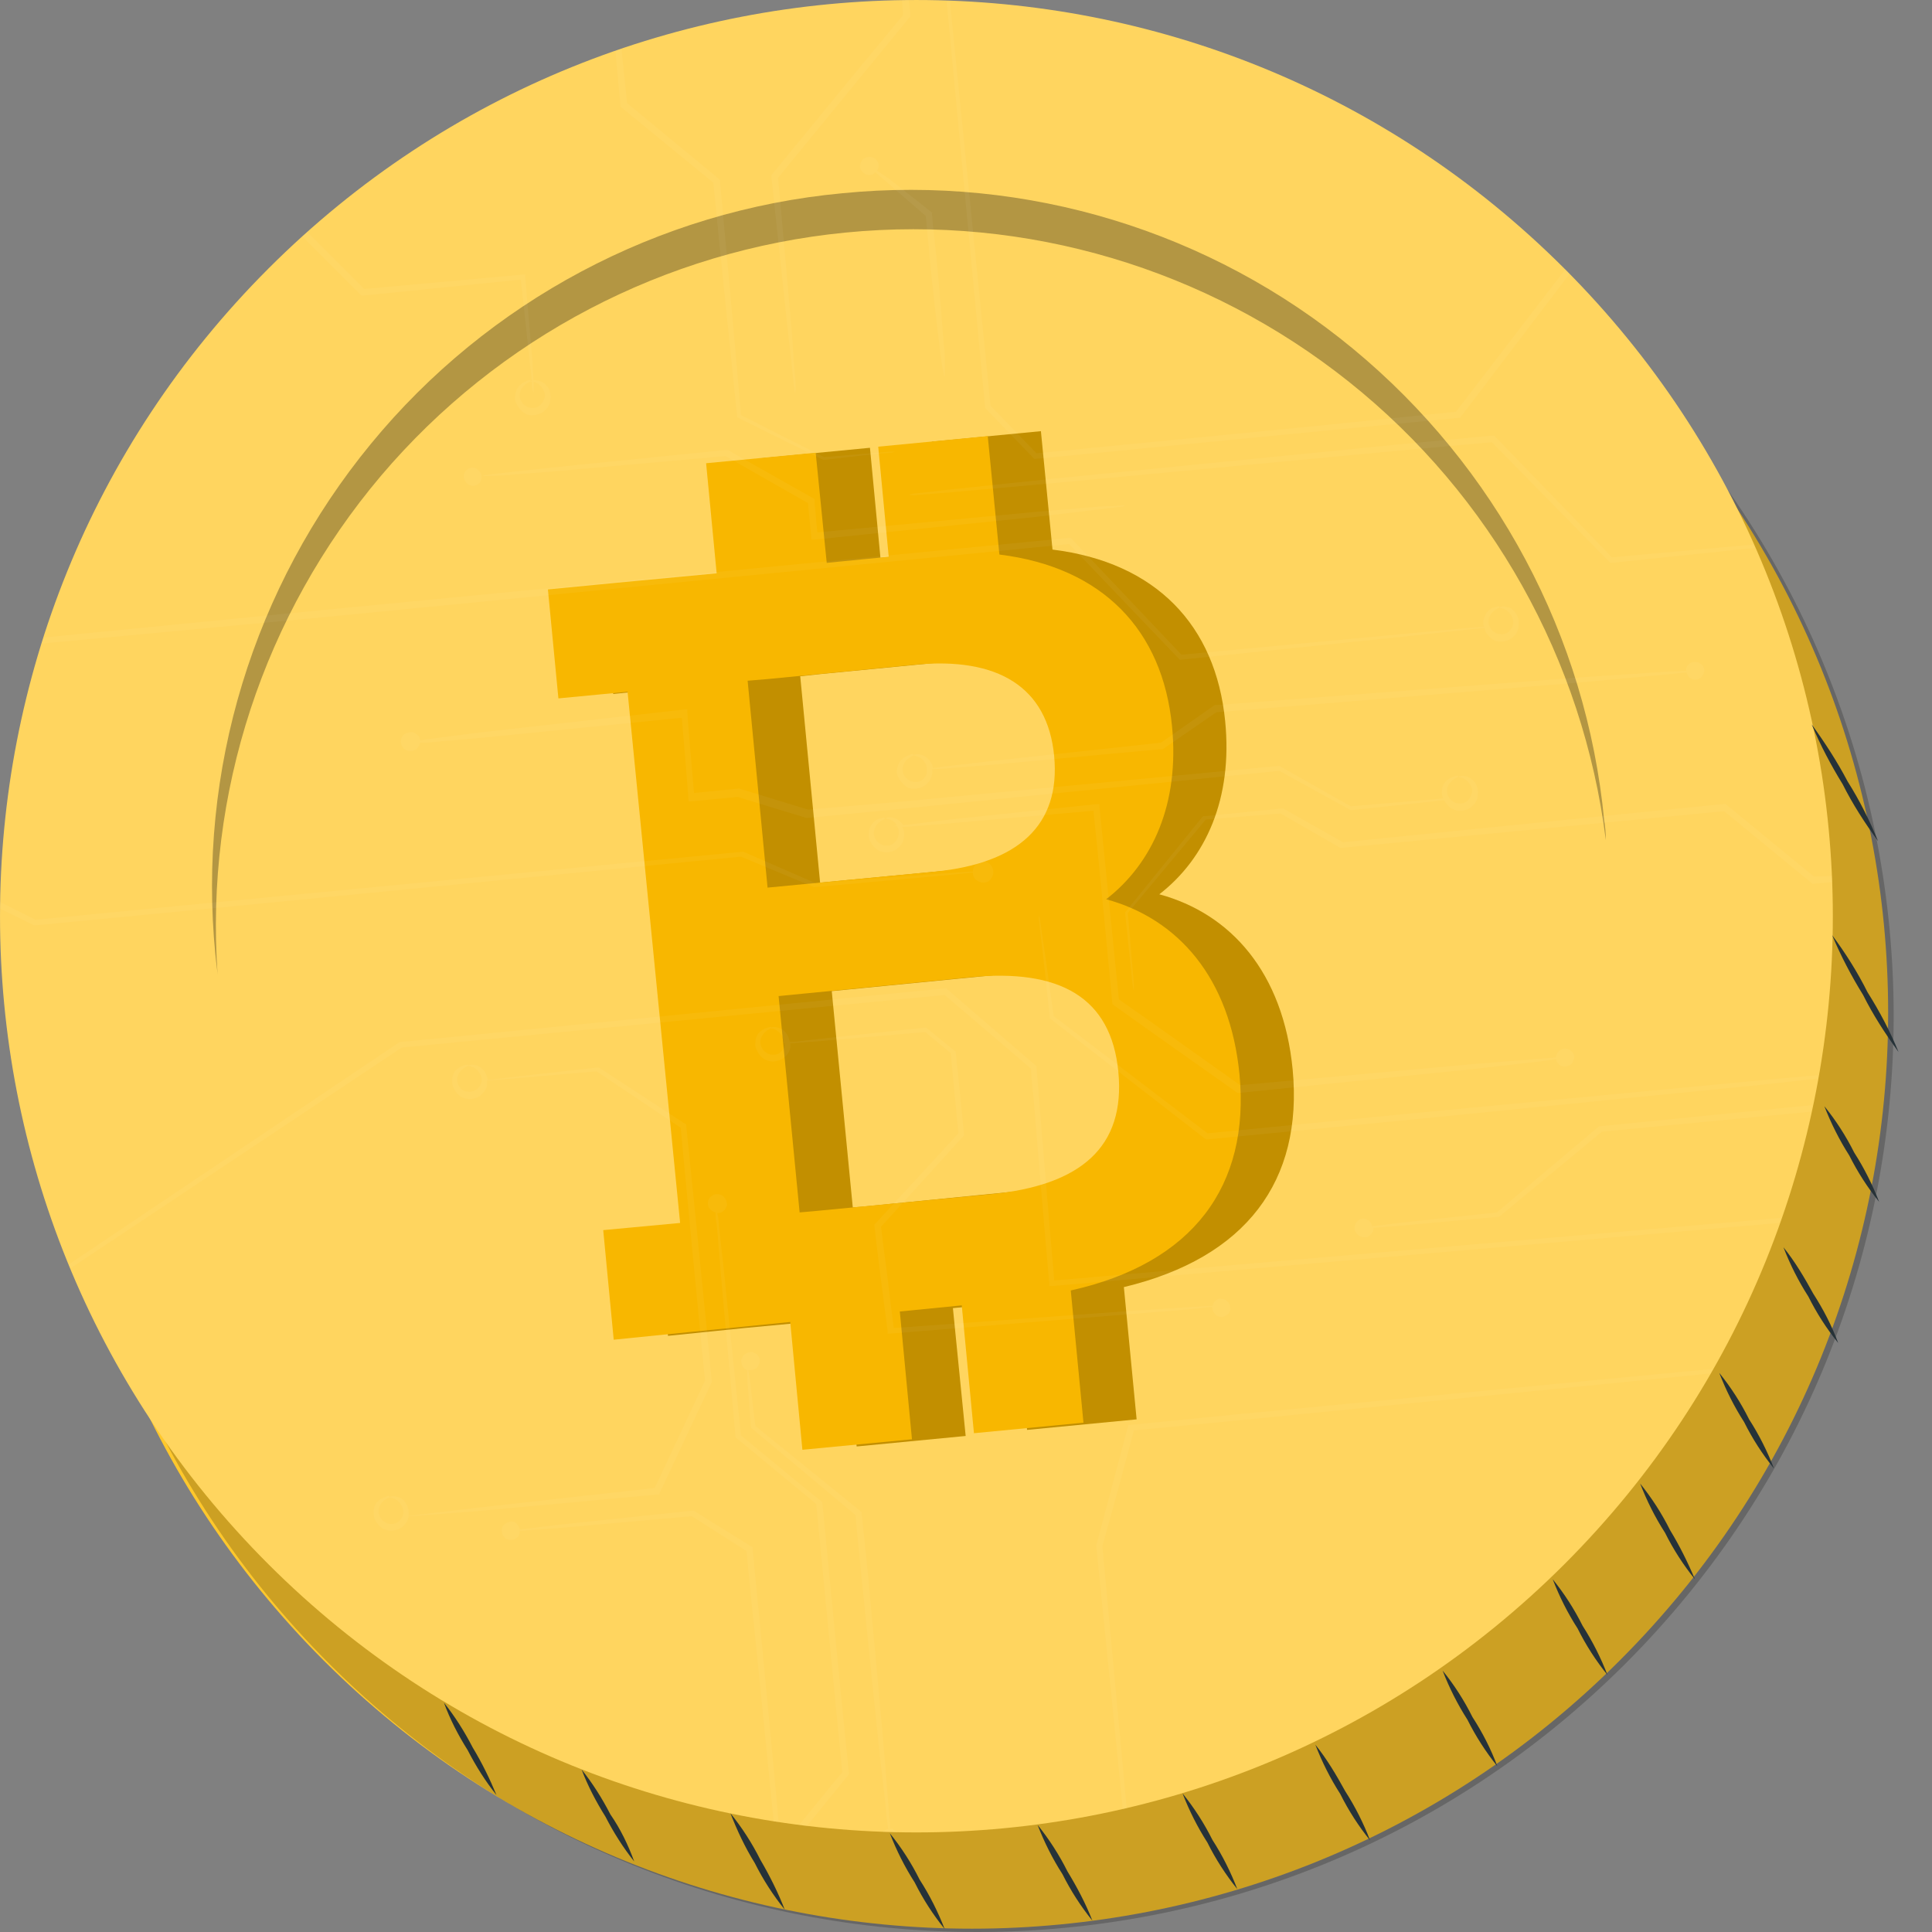 <svg width="35" height="35" viewBox="0 0 35 35" fill="none" xmlns="http://www.w3.org/2000/svg">
<rect x="0" y="0" width="35" height="35" fill="#808080" stroke="none"/>
<path d="M29.341 30.083C35.827 23.598 35.827 13.093 29.341 6.608C22.856 0.123 12.351 0.123 5.866 6.608C-0.619 13.093 -0.619 23.598 5.866 30.083C12.351 36.559 22.866 36.559 29.341 30.083Z" fill="#FFC82C"/>
<path opacity="0.2" d="M29.442 30.143C35.927 23.658 35.927 13.153 29.442 6.668C22.957 0.183 12.452 0.183 5.967 6.668C-0.519 13.153 -0.519 23.658 5.967 30.143C12.452 36.619 22.957 36.619 29.442 30.143Z" fill="black"/>
<path d="M28.339 28.339C34.825 21.854 34.825 11.349 28.339 4.864C21.854 -1.621 11.349 -1.621 4.864 4.864C-1.621 11.349 -1.621 21.854 4.864 28.339C11.349 34.815 21.854 34.815 28.339 28.339Z" fill="#FFD55F"/>
<path opacity="0.3" d="M15.319 4.213C18.596 3.892 21.864 4.864 24.44 6.919C27.016 8.974 28.68 11.951 29.091 15.219C29.091 15.098 29.081 14.978 29.061 14.858C28.74 11.52 27.096 8.453 24.51 6.317C21.924 4.182 18.596 3.17 15.258 3.501C11.921 3.812 8.843 5.455 6.718 8.042C4.593 10.628 3.571 13.956 3.902 17.293C3.912 17.414 3.932 17.534 3.942 17.654C3.711 14.377 4.774 11.139 6.899 8.623C9.024 6.117 12.041 4.533 15.319 4.213Z" fill="black"/>
<path d="M23.418 19.378C23.247 17.614 22.295 16.552 21.002 16.201C21.844 15.549 22.335 14.467 22.195 13.063C22.024 11.329 20.942 10.187 19.067 9.956L18.857 7.811L16.882 8.001L17.073 9.996L15.95 10.106L15.76 8.112L13.785 8.302L13.975 10.297L12.171 10.477L10.918 10.598L11.109 12.572L12.362 12.442L13.294 22.075L11.911 22.215L12.101 24.2L13.484 24.059L15.289 23.889L15.519 26.204L17.494 26.014L17.263 23.698L18.386 23.588L18.606 25.904L20.591 25.713L20.36 23.317C22.576 22.786 23.608 21.393 23.418 19.378ZM14.867 12.211L17.544 11.951C19.027 11.81 19.939 12.342 20.06 13.605C20.18 14.867 19.398 15.549 17.905 15.7L14.857 15.99L14.497 12.251L14.867 12.211ZM18.917 21.533L15.679 21.854L15.449 21.874L15.068 17.955L18.536 17.614C20.15 17.454 21.092 17.975 21.223 19.328C21.363 20.691 20.541 21.383 18.917 21.533Z" fill="#C28F00"/>
<path d="M22.455 19.468C22.285 17.704 21.332 16.642 20.039 16.291C20.881 15.639 21.372 14.557 21.232 13.153C21.062 11.419 19.979 10.277 18.105 10.046L17.894 7.901L15.91 8.092L16.1 10.086L14.977 10.197L14.777 8.202L12.792 8.392L12.983 10.387L11.178 10.557L9.926 10.678L10.116 12.652L11.369 12.532L12.321 22.155L10.928 22.285L11.118 24.27L12.512 24.129L14.316 23.949L14.536 26.264L16.521 26.074L16.301 23.759L17.423 23.648L17.644 25.964L19.628 25.773L19.398 23.378C21.613 22.886 22.645 21.483 22.455 19.468ZM13.905 12.302L16.581 12.041C18.075 11.9 18.977 12.442 19.097 13.695C19.217 14.958 18.436 15.639 16.942 15.79L13.905 16.08L13.544 12.332L13.905 12.302ZM17.954 21.634L14.717 21.944L14.486 21.964L14.105 18.045L17.574 17.704C19.197 17.544 20.13 18.065 20.26 19.418C20.39 20.782 19.578 21.473 17.954 21.634Z" fill="#F8B700"/>
<path d="M14.216 34.594C14.005 34.333 13.825 34.053 13.674 33.752C13.494 33.461 13.354 33.161 13.233 32.85C13.444 33.111 13.624 33.391 13.775 33.692C13.945 33.983 14.095 34.283 14.216 34.594Z" fill="#263238"/>
<path d="M11.489 33.722C11.289 33.471 11.118 33.201 10.968 32.91C10.798 32.639 10.647 32.349 10.537 32.058C10.738 32.309 10.908 32.579 11.058 32.87C11.239 33.131 11.379 33.421 11.489 33.722Z" fill="#263238"/>
<path d="M8.994 32.519C8.794 32.269 8.623 31.998 8.473 31.707C8.302 31.436 8.152 31.146 8.042 30.845C8.242 31.096 8.413 31.366 8.563 31.657C8.733 31.938 8.874 32.228 8.994 32.519Z" fill="#263238"/>
<path d="M17.113 34.945C16.902 34.684 16.721 34.404 16.571 34.103C16.391 33.822 16.24 33.522 16.12 33.211C16.331 33.471 16.511 33.752 16.661 34.053C16.842 34.333 16.992 34.634 17.113 34.945Z" fill="#263238"/>
<path d="M19.789 34.794C19.579 34.534 19.398 34.253 19.248 33.953C19.067 33.672 18.917 33.371 18.797 33.06C19.007 33.321 19.188 33.602 19.338 33.902C19.509 34.183 19.669 34.484 19.789 34.794Z" fill="#263238"/>
<path d="M22.415 34.223C22.205 33.962 22.024 33.682 21.874 33.381C21.694 33.1 21.543 32.8 21.423 32.489C21.633 32.75 21.814 33.03 21.964 33.331C22.145 33.612 22.295 33.912 22.415 34.223Z" fill="#263238"/>
<path d="M24.821 33.341C24.611 33.081 24.43 32.8 24.28 32.499C24.099 32.218 23.949 31.918 23.829 31.607C24.039 31.868 24.21 32.158 24.37 32.449C24.551 32.73 24.701 33.03 24.821 33.341Z" fill="#263238"/>
<path d="M27.126 31.998C26.916 31.737 26.735 31.456 26.585 31.156C26.405 30.875 26.254 30.575 26.134 30.264C26.345 30.524 26.525 30.805 26.675 31.106C26.856 31.386 27.006 31.677 27.126 31.998Z" fill="#263238"/>
<path d="M29.121 30.344C28.91 30.083 28.73 29.803 28.58 29.502C28.399 29.221 28.249 28.921 28.129 28.61C28.339 28.87 28.52 29.151 28.67 29.452C28.85 29.733 29.001 30.033 29.121 30.344Z" fill="#263238"/>
<path d="M30.705 28.61C30.494 28.349 30.314 28.069 30.164 27.768C29.983 27.487 29.833 27.187 29.713 26.876C29.923 27.137 30.104 27.417 30.254 27.718C30.424 27.998 30.575 28.299 30.705 28.61Z" fill="#263238"/>
<path d="M32.138 26.605C31.928 26.345 31.747 26.064 31.597 25.763C31.417 25.483 31.266 25.182 31.146 24.871C31.357 25.132 31.537 25.412 31.687 25.713C31.868 25.994 32.018 26.294 32.138 26.605Z" fill="#263238"/>
<path d="M33.301 24.33C33.09 24.069 32.91 23.788 32.76 23.488C32.579 23.207 32.429 22.906 32.309 22.596C32.519 22.856 32.69 23.147 32.85 23.438C33.03 23.718 33.181 24.009 33.301 24.33Z" fill="#263238"/>
<path d="M34.043 21.774C33.832 21.513 33.652 21.232 33.501 20.932C33.321 20.651 33.171 20.35 33.05 20.04C33.261 20.3 33.441 20.581 33.592 20.882C33.772 21.162 33.922 21.463 34.043 21.774Z" fill="#263238"/>
<path d="M34.394 19.058C34.153 18.727 33.932 18.386 33.752 18.025C33.541 17.684 33.351 17.323 33.191 16.942C33.431 17.263 33.652 17.614 33.832 17.975C34.053 18.326 34.243 18.687 34.394 19.058Z" fill="#263238"/>
<path d="M34.023 15.238C33.782 14.908 33.562 14.567 33.381 14.206C33.171 13.865 32.98 13.504 32.82 13.123C33.06 13.454 33.281 13.795 33.471 14.156C33.692 14.507 33.872 14.867 34.023 15.238Z" fill="#263238"/>
<g opacity="0.2">
<path opacity="0.2" d="M5.886 11.179L19.368 9.856L21.363 11.941L21.373 11.951H21.393L25.462 11.53L26.555 11.409L26.836 11.379H26.896C26.896 11.399 26.906 11.409 26.906 11.43C26.936 11.49 26.976 11.54 27.036 11.58C27.096 11.62 27.166 11.63 27.227 11.62C27.297 11.61 27.357 11.59 27.407 11.54C27.457 11.5 27.497 11.44 27.507 11.369C27.517 11.319 27.517 11.259 27.507 11.209C27.487 11.159 27.467 11.109 27.427 11.069C27.407 11.039 27.377 11.018 27.337 11.008C27.297 10.998 27.267 10.988 27.237 10.988C27.186 10.988 27.166 10.998 27.166 11.008C27.166 11.018 27.277 11.008 27.357 11.119C27.377 11.149 27.397 11.179 27.407 11.219C27.417 11.259 27.417 11.299 27.407 11.329C27.397 11.369 27.367 11.409 27.337 11.44C27.307 11.47 27.257 11.49 27.216 11.49C27.176 11.49 27.126 11.49 27.086 11.46C27.046 11.44 27.016 11.409 26.996 11.369C26.976 11.339 26.966 11.299 26.966 11.259C26.966 11.219 26.976 11.189 26.996 11.149C27.066 11.028 27.176 11.018 27.166 10.998C27.156 10.978 27.136 10.978 27.096 10.998C27.026 11.008 26.966 11.049 26.926 11.109C26.906 11.149 26.886 11.189 26.876 11.229C26.866 11.269 26.866 11.319 26.886 11.359H26.836L26.555 11.379L25.472 11.48L21.403 11.861L19.418 9.766L19.398 9.745H19.368L5.876 11.049L0.784 11.55C0.774 11.59 0.764 11.63 0.744 11.66L5.886 11.179Z" fill="white"/>
<path opacity="0.2" d="M27.026 8.011L29.151 10.176L29.171 10.197H29.191L31.788 9.926C31.788 9.906 31.767 9.886 31.758 9.866L29.201 10.096L27.087 7.911L27.066 7.891H27.036L25.342 8.051L19.068 8.673L17.163 8.873L16.642 8.934C16.582 8.934 16.522 8.944 16.461 8.964C16.522 8.974 16.592 8.974 16.652 8.964L17.173 8.923L19.078 8.753L25.352 8.162L27.026 8.011Z" fill="white"/>
<path opacity="0.2" d="M13.424 15.519L14.747 16.07H14.768L16.993 15.87L17.584 15.81H17.624C17.624 15.86 17.644 15.91 17.684 15.94C17.724 15.97 17.765 15.99 17.815 15.99C17.865 15.99 17.915 15.97 17.945 15.93C17.975 15.89 17.995 15.85 17.995 15.8C17.995 15.75 17.975 15.7 17.945 15.669C17.915 15.629 17.865 15.609 17.815 15.609C17.765 15.609 17.714 15.629 17.684 15.659C17.644 15.69 17.624 15.74 17.624 15.79H17.584L16.993 15.83L14.777 16L13.464 15.429L3.962 16.341L0.644 16.662L0.003 16.341C0.003 16.381 0.003 16.421 0.003 16.461L0.614 16.762H0.634H0.654L3.982 16.441L13.424 15.519Z" fill="white"/>
<path opacity="0.2" d="M14.637 14.667L13.394 14.286H13.374L12.572 14.366C12.532 13.855 12.482 13.374 12.452 12.903V12.853H12.402L8.743 13.264L7.721 13.394L7.611 13.414C7.611 13.374 7.591 13.334 7.55 13.304C7.52 13.274 7.47 13.254 7.43 13.264C7.39 13.274 7.34 13.284 7.31 13.314C7.28 13.344 7.26 13.384 7.26 13.434C7.26 13.474 7.28 13.524 7.31 13.554C7.34 13.585 7.38 13.605 7.43 13.605C7.48 13.605 7.52 13.595 7.55 13.565C7.581 13.534 7.601 13.494 7.611 13.454H7.721L8.743 13.364L12.352 13.003C12.392 13.464 12.432 13.955 12.472 14.467V14.517H12.522L13.364 14.437L14.607 14.817H14.617H14.627L16.181 14.667L23.177 13.965L24.47 14.677H24.48L25.793 14.537L26.144 14.497H26.164C26.194 14.557 26.235 14.607 26.295 14.647C26.355 14.677 26.425 14.697 26.485 14.687C26.555 14.677 26.615 14.657 26.666 14.607C26.716 14.567 26.756 14.507 26.766 14.437C26.776 14.386 26.776 14.326 26.766 14.276C26.756 14.226 26.726 14.176 26.686 14.136C26.635 14.086 26.565 14.056 26.495 14.056C26.445 14.056 26.425 14.066 26.425 14.076C26.425 14.086 26.535 14.076 26.615 14.186C26.635 14.216 26.655 14.246 26.666 14.286C26.675 14.326 26.675 14.356 26.655 14.396C26.645 14.437 26.615 14.477 26.585 14.507C26.555 14.537 26.505 14.557 26.465 14.557C26.425 14.557 26.375 14.557 26.335 14.527C26.295 14.507 26.265 14.477 26.244 14.437C26.224 14.406 26.214 14.366 26.214 14.326C26.214 14.286 26.224 14.256 26.244 14.216C26.315 14.096 26.425 14.086 26.415 14.066C26.405 14.046 26.395 14.046 26.345 14.066C26.275 14.086 26.214 14.126 26.174 14.176C26.144 14.216 26.124 14.266 26.124 14.316C26.114 14.366 26.124 14.416 26.144 14.467H26.124L25.773 14.497L24.47 14.607L23.177 13.875H23.167L16.171 14.537L14.637 14.667Z" fill="white"/>
<path opacity="0.2" d="M7.32 27.187C7.27 27.137 7.2 27.106 7.129 27.106C7.079 27.106 7.059 27.116 7.059 27.127C7.059 27.137 7.17 27.127 7.25 27.237C7.27 27.267 7.29 27.297 7.3 27.337C7.31 27.377 7.31 27.407 7.3 27.447C7.29 27.487 7.26 27.527 7.23 27.558C7.2 27.587 7.149 27.608 7.109 27.608C7.069 27.608 7.019 27.608 6.979 27.578C6.939 27.558 6.909 27.527 6.889 27.487C6.869 27.457 6.859 27.417 6.859 27.377C6.859 27.337 6.869 27.307 6.889 27.267C6.949 27.146 7.069 27.137 7.059 27.116C7.049 27.096 7.029 27.096 6.989 27.116C6.919 27.137 6.859 27.177 6.819 27.227C6.789 27.267 6.769 27.327 6.769 27.377C6.769 27.427 6.769 27.487 6.799 27.537C6.829 27.598 6.869 27.648 6.929 27.688C6.989 27.718 7.059 27.738 7.119 27.728C7.19 27.718 7.25 27.698 7.3 27.648C7.35 27.608 7.39 27.547 7.4 27.477V27.467H7.45L7.701 27.447L8.633 27.377L11.891 27.076H11.941L11.951 27.046L12.893 25.041V25.021V25.002C12.863 24.701 12.833 24.39 12.803 24.079C12.672 22.736 12.542 21.473 12.432 20.391V20.37L12.412 20.36L10.848 19.338H10.838H10.828L9.305 19.509L8.894 19.559H8.833C8.823 19.488 8.793 19.418 8.743 19.368C8.693 19.318 8.623 19.288 8.553 19.288C8.503 19.288 8.483 19.298 8.483 19.308C8.483 19.318 8.593 19.308 8.673 19.418C8.693 19.448 8.713 19.478 8.723 19.518C8.733 19.559 8.733 19.599 8.713 19.629C8.703 19.669 8.673 19.699 8.643 19.729C8.613 19.759 8.573 19.769 8.523 19.779C8.483 19.779 8.443 19.779 8.402 19.759C8.362 19.739 8.332 19.709 8.312 19.669C8.292 19.639 8.282 19.599 8.282 19.559C8.282 19.518 8.292 19.488 8.312 19.448C8.382 19.328 8.493 19.318 8.483 19.298C8.473 19.278 8.463 19.288 8.412 19.298C8.342 19.318 8.282 19.358 8.242 19.408C8.212 19.448 8.192 19.509 8.192 19.559C8.192 19.609 8.192 19.669 8.222 19.719C8.252 19.779 8.292 19.829 8.352 19.869C8.412 19.899 8.483 19.919 8.543 19.91C8.613 19.899 8.673 19.879 8.723 19.829C8.773 19.779 8.813 19.729 8.823 19.659C8.823 19.629 8.823 19.599 8.823 19.569H8.884L9.295 19.539L10.808 19.408L12.332 20.431C12.432 21.503 12.552 22.766 12.682 24.099C12.713 24.41 12.743 24.711 12.773 25.012L11.861 26.956L8.623 27.317L7.701 27.427L7.45 27.457H7.4C7.41 27.407 7.4 27.357 7.39 27.317C7.38 27.267 7.35 27.227 7.32 27.187Z" fill="white"/>
<path opacity="0.2" d="M24.731 22.415C24.771 22.415 24.811 22.395 24.841 22.355C24.871 22.325 24.881 22.285 24.881 22.245L25.363 22.205L27.147 22.044H27.157L29.021 20.501L32.8 20.14C32.8 20.1 32.82 20.06 32.83 20.02L29.001 20.401H28.981H28.971L27.117 21.964L25.342 22.155L24.861 22.215C24.851 22.185 24.841 22.155 24.821 22.135C24.801 22.115 24.771 22.095 24.741 22.084C24.711 22.075 24.681 22.075 24.651 22.084C24.621 22.095 24.591 22.115 24.571 22.145C24.551 22.175 24.541 22.205 24.541 22.235C24.541 22.265 24.541 22.295 24.561 22.325C24.581 22.355 24.601 22.375 24.631 22.395C24.661 22.405 24.691 22.415 24.731 22.415Z" fill="white"/>
<path opacity="0.2" d="M16.121 33.131C16.121 33.07 16.121 33 16.111 32.91C16.091 32.65 16.061 32.309 16.031 31.908C15.96 31.056 15.85 29.883 15.73 28.59C15.69 28.179 15.65 27.788 15.61 27.417V27.397L15.59 27.377L13.685 25.833C13.645 25.523 13.615 25.262 13.595 25.072C13.575 24.941 13.565 24.861 13.555 24.821C13.575 24.821 13.595 24.821 13.615 24.821C13.635 24.821 13.655 24.811 13.675 24.801C13.695 24.791 13.715 24.781 13.725 24.761C13.735 24.741 13.745 24.721 13.755 24.701C13.765 24.681 13.765 24.661 13.765 24.641C13.765 24.62 13.755 24.601 13.745 24.58C13.735 24.56 13.715 24.54 13.705 24.53C13.685 24.52 13.665 24.51 13.645 24.5C13.625 24.49 13.605 24.49 13.575 24.5C13.555 24.5 13.535 24.51 13.515 24.52C13.495 24.53 13.475 24.55 13.465 24.56C13.455 24.57 13.444 24.601 13.434 24.62C13.425 24.641 13.425 24.661 13.434 24.691C13.434 24.721 13.455 24.751 13.465 24.771C13.485 24.791 13.505 24.811 13.535 24.821C13.535 24.851 13.535 24.941 13.545 25.082C13.565 25.272 13.575 25.543 13.605 25.853V25.873H13.615L15.499 27.447C15.53 27.818 15.57 28.199 15.61 28.59C15.74 29.883 15.86 31.056 15.95 31.908C16.001 32.319 16.041 32.66 16.061 32.91C16.071 33 16.081 33.07 16.091 33.131C16.051 33.141 16.021 33.161 15.991 33.191H16.251C16.231 33.171 16.211 33.161 16.191 33.151C16.171 33.131 16.151 33.121 16.121 33.131Z" fill="white"/>
<path opacity="0.2" d="M8.403 8.653C8.413 8.683 8.423 8.713 8.443 8.743C8.463 8.763 8.493 8.783 8.523 8.793C8.553 8.803 8.583 8.803 8.613 8.793C8.643 8.783 8.673 8.763 8.694 8.743C8.714 8.713 8.724 8.683 8.724 8.653C8.724 8.623 8.724 8.593 8.704 8.563C8.683 8.533 8.663 8.513 8.633 8.493C8.603 8.472 8.573 8.472 8.543 8.472C8.523 8.472 8.503 8.482 8.483 8.493C8.463 8.503 8.443 8.523 8.433 8.533C8.423 8.553 8.413 8.573 8.403 8.593C8.403 8.613 8.403 8.633 8.403 8.653Z" fill="white"/>
<path opacity="0.2" d="M21.573 23.718L21.904 23.678H21.964C21.964 23.688 21.964 23.698 21.964 23.708C21.964 23.748 21.994 23.789 22.024 23.819C22.054 23.849 22.105 23.859 22.145 23.859C22.185 23.849 22.225 23.829 22.255 23.799C22.285 23.768 22.295 23.718 22.285 23.678C22.285 23.638 22.265 23.598 22.225 23.568C22.195 23.538 22.155 23.528 22.105 23.528C22.064 23.528 22.034 23.548 22.014 23.568C21.994 23.588 21.974 23.628 21.964 23.658H21.904L21.573 23.678L20.34 23.759L16.191 24.059C16.13 23.598 16.08 23.117 16.01 22.626C15.99 22.485 15.98 22.355 15.96 22.225L17.444 20.591L17.464 20.571V20.551C17.413 20.02 17.363 19.518 17.313 19.057V19.047L17.293 19.037L16.792 18.626L16.782 18.616H16.762L14.877 18.817L14.366 18.877H14.306C14.296 18.807 14.266 18.737 14.216 18.686C14.166 18.636 14.096 18.606 14.025 18.606C13.975 18.606 13.955 18.616 13.955 18.626C13.955 18.636 14.066 18.626 14.146 18.737C14.186 18.777 14.196 18.837 14.196 18.897H14.176H14.216C14.216 18.917 14.216 18.927 14.216 18.947C14.206 18.987 14.176 19.027 14.146 19.057C14.116 19.087 14.066 19.108 14.025 19.108C13.985 19.108 13.935 19.108 13.895 19.078C13.855 19.057 13.825 19.027 13.805 18.987C13.785 18.957 13.775 18.917 13.775 18.877C13.775 18.837 13.785 18.797 13.805 18.767C13.875 18.646 13.985 18.636 13.975 18.616C13.965 18.596 13.945 18.606 13.905 18.616C13.835 18.636 13.775 18.677 13.735 18.727C13.705 18.767 13.685 18.817 13.685 18.877C13.675 18.927 13.685 18.987 13.715 19.037C13.745 19.098 13.785 19.148 13.845 19.188C13.905 19.218 13.975 19.238 14.036 19.228C14.096 19.218 14.166 19.198 14.216 19.148C14.266 19.108 14.306 19.047 14.316 18.977C14.316 18.947 14.316 18.927 14.316 18.897H14.376L14.898 18.857L16.762 18.697L17.223 19.078C17.263 19.518 17.313 20.01 17.363 20.531L15.86 22.165L15.84 22.185V22.205C15.86 22.345 15.87 22.485 15.89 22.626C15.95 23.137 16.02 23.628 16.08 24.109V24.159H16.13L20.32 23.819L21.573 23.718Z" fill="white"/>
<path opacity="0.2" d="M19.098 23.197C19.008 22.115 18.907 20.972 18.817 19.819L18.777 19.338V19.318L18.757 19.298L17.163 17.925L17.143 17.905H17.123L7.26 18.877H7.25H7.24L1.246 22.906C1.246 22.927 1.266 22.957 1.276 22.977L7.28 18.977L17.113 18.025L18.677 19.358C18.687 19.508 18.697 19.659 18.717 19.809C18.817 20.982 18.907 22.145 19.008 23.237V23.297H19.068L32.229 22.155C32.239 22.125 32.249 22.095 32.259 22.064L19.098 23.197Z" fill="white"/>
<path opacity="0.2" d="M18.867 17.063C18.907 17.393 18.958 17.855 19.018 18.426V18.446L19.028 18.456C19.75 19.017 20.712 19.759 21.834 20.631L21.855 20.641H21.875L25.593 20.28L32.038 19.639L32.931 19.538C32.931 19.518 32.931 19.498 32.931 19.478L32.018 19.559L25.573 20.17L21.875 20.531L19.088 18.406C19.008 17.834 18.948 17.383 18.898 17.063C18.878 16.912 18.857 16.792 18.847 16.702C18.837 16.662 18.837 16.622 18.827 16.581C18.817 16.622 18.817 16.662 18.827 16.712C18.837 16.792 18.847 16.912 18.867 17.063Z" fill="white"/>
<path opacity="0.2" d="M22.035 12.773H22.015H22.005L21.032 13.454L17.985 13.785L17.113 13.885L16.903 13.915C16.893 13.855 16.863 13.795 16.812 13.745C16.762 13.695 16.692 13.665 16.622 13.665C16.572 13.665 16.552 13.675 16.552 13.685C16.552 13.695 16.662 13.685 16.742 13.795C16.772 13.835 16.792 13.885 16.792 13.935C16.792 13.955 16.792 13.985 16.792 14.005C16.782 14.046 16.752 14.086 16.722 14.116C16.692 14.146 16.642 14.166 16.602 14.166C16.562 14.166 16.512 14.166 16.472 14.136C16.431 14.116 16.401 14.086 16.381 14.046C16.361 14.015 16.351 13.975 16.351 13.935C16.351 13.895 16.361 13.865 16.381 13.825C16.451 13.705 16.562 13.695 16.552 13.675C16.542 13.655 16.522 13.655 16.482 13.675C16.412 13.695 16.351 13.735 16.311 13.785C16.281 13.825 16.261 13.875 16.251 13.935C16.241 13.985 16.251 14.046 16.281 14.096C16.311 14.156 16.361 14.206 16.412 14.246C16.462 14.286 16.542 14.296 16.602 14.286C16.672 14.276 16.732 14.256 16.782 14.206C16.832 14.166 16.872 14.106 16.883 14.036C16.893 14.005 16.893 13.965 16.883 13.935L17.093 13.925L17.965 13.855L21.012 13.574H21.052H21.062L22.035 12.903L23.648 12.773L28.65 12.361L30.164 12.221L30.555 12.181C30.565 12.221 30.585 12.261 30.615 12.281C30.645 12.301 30.685 12.321 30.725 12.311C30.745 12.311 30.765 12.301 30.785 12.291C30.805 12.281 30.825 12.271 30.835 12.251C30.846 12.231 30.855 12.211 30.866 12.191C30.875 12.171 30.875 12.151 30.875 12.131C30.866 12.091 30.846 12.051 30.815 12.031C30.785 12.001 30.745 11.991 30.695 11.991C30.655 11.991 30.615 12.011 30.585 12.041C30.555 12.071 30.545 12.111 30.545 12.151L30.154 12.171L28.63 12.271L23.628 12.652L22.035 12.773Z" fill="white"/>
<path opacity="0.2" d="M13.765 29.392C13.715 28.931 13.675 28.48 13.635 28.059V28.029L13.615 28.019L12.582 27.377L12.562 27.367H12.542L10.167 27.618L9.495 27.698L9.415 27.708C9.405 27.668 9.385 27.628 9.355 27.598C9.325 27.567 9.275 27.558 9.234 27.567C9.194 27.578 9.154 27.598 9.124 27.628C9.094 27.658 9.084 27.708 9.094 27.748C9.094 27.788 9.114 27.828 9.144 27.858C9.174 27.888 9.214 27.898 9.264 27.898C9.305 27.898 9.345 27.878 9.375 27.848C9.405 27.818 9.415 27.778 9.415 27.728H9.495L10.167 27.678L12.532 27.467L13.524 28.099C13.565 28.52 13.605 28.961 13.655 29.402C13.795 30.755 13.915 31.998 14.016 33L14.106 33.01C14.016 32.008 13.895 30.755 13.765 29.392Z" fill="white"/>
<path opacity="0.2" d="M15.359 32.168L15.379 32.148V32.128C15.198 30.354 15.038 28.68 14.898 27.227V27.207L14.878 27.197C14.356 26.776 13.875 26.375 13.424 26.004C13.294 24.751 13.184 23.728 13.113 23.007C13.073 22.656 13.043 22.375 13.023 22.185C13.023 22.095 13.003 22.034 12.993 21.974C13.003 21.974 13.013 21.974 13.023 21.974C13.043 21.974 13.063 21.964 13.083 21.954C13.103 21.944 13.123 21.924 13.133 21.914C13.143 21.894 13.153 21.874 13.164 21.854C13.174 21.834 13.174 21.814 13.164 21.784C13.164 21.744 13.133 21.704 13.103 21.674C13.073 21.643 13.023 21.633 12.983 21.633C12.943 21.633 12.903 21.654 12.873 21.683C12.843 21.714 12.823 21.754 12.823 21.794C12.823 21.834 12.833 21.874 12.863 21.904C12.893 21.934 12.923 21.954 12.963 21.964C12.963 22.024 12.963 22.095 12.983 22.175C13.003 22.365 13.023 22.646 13.053 23.007C13.113 23.728 13.214 24.761 13.324 26.024V26.044L13.344 26.054L14.787 27.247C14.928 28.7 15.088 30.354 15.258 32.108L15.098 32.299L14.477 33.06L14.617 33.08L15.188 32.379L15.359 32.168Z" fill="white"/>
<path opacity="0.2" d="M30.585 24.841L22.295 25.633L20.481 25.813H20.441L20.431 25.853L19.86 27.998V28.009C20.05 29.863 20.21 31.487 20.341 32.78L20.411 32.76C20.291 31.477 20.14 29.853 19.97 28.009C20.16 27.337 20.351 26.635 20.541 25.913L22.315 25.743L30.595 24.921L30.986 24.881L31.036 24.801L30.585 24.841Z" fill="white"/>
<path opacity="0.2" d="M20.15 18.165V18.185L20.17 18.205L20.761 18.626L22.405 19.789L22.425 19.799H22.445L26.675 19.368L27.908 19.228L28.189 19.188C28.199 19.228 28.219 19.268 28.249 19.288C28.279 19.318 28.319 19.328 28.369 19.318C28.389 19.318 28.41 19.308 28.43 19.298C28.45 19.288 28.47 19.278 28.48 19.258C28.49 19.238 28.5 19.218 28.51 19.198C28.52 19.178 28.52 19.158 28.52 19.137C28.51 19.097 28.49 19.057 28.46 19.037C28.43 19.007 28.389 18.997 28.349 18.997C28.309 18.997 28.269 19.017 28.239 19.047C28.209 19.077 28.189 19.117 28.189 19.158L27.908 19.178L26.675 19.278L22.465 19.659L20.842 18.506L20.27 18.105C20.14 16.832 20.02 15.639 19.919 14.617V14.567H19.869L17.203 14.847L16.461 14.938L16.361 14.948C16.351 14.928 16.331 14.908 16.311 14.887C16.261 14.837 16.191 14.807 16.12 14.807C16.07 14.807 16.05 14.817 16.05 14.827C16.05 14.837 16.161 14.827 16.241 14.938C16.241 14.948 16.241 14.948 16.241 14.958C16.221 14.958 16.201 14.968 16.181 14.968C16.201 14.968 16.221 14.968 16.251 14.968C16.271 14.998 16.281 15.028 16.281 15.058C16.281 15.088 16.281 15.128 16.271 15.158C16.261 15.198 16.231 15.238 16.201 15.268C16.171 15.299 16.12 15.319 16.08 15.319C16.04 15.319 15.99 15.319 15.95 15.289C15.91 15.268 15.88 15.238 15.86 15.198C15.84 15.168 15.83 15.128 15.83 15.088C15.83 15.048 15.84 15.018 15.86 14.978C15.93 14.857 16.04 14.847 16.03 14.827C16.02 14.807 16 14.807 15.96 14.827C15.89 14.837 15.83 14.877 15.79 14.938C15.76 14.978 15.74 15.028 15.74 15.088C15.73 15.138 15.74 15.198 15.77 15.248C15.8 15.309 15.84 15.359 15.9 15.399C15.96 15.429 16.03 15.449 16.09 15.439C16.161 15.429 16.221 15.409 16.271 15.359C16.321 15.319 16.361 15.258 16.371 15.188C16.391 15.118 16.381 15.038 16.341 14.978H16.431L17.183 14.918L19.809 14.687C19.919 15.729 20.03 16.902 20.15 18.165Z" fill="white"/>
<path opacity="0.2" d="M32.86 15.88L31.287 14.587L31.267 14.567H31.247L31.106 14.577L24.33 15.258L23.248 14.647H23.238H23.218L21.814 14.787H21.794L21.784 14.797L20.381 16.531L20.491 17.584C20.501 17.694 20.511 17.784 20.521 17.855C20.521 17.885 20.531 17.915 20.541 17.945C20.541 17.915 20.541 17.885 20.541 17.855C20.541 17.784 20.531 17.694 20.521 17.584C20.501 17.333 20.471 16.992 20.431 16.541L21.844 14.847L23.198 14.737L24.28 15.359H24.29H24.31L31.116 14.707L31.236 14.697L32.81 15.99L32.83 16.01H32.85L33.191 15.98C33.191 15.94 33.191 15.91 33.191 15.87L32.86 15.88Z" fill="white"/>
<path opacity="0.2" d="M11.239 1.927L11.259 1.947L12.923 3.31C13.083 4.934 13.234 6.377 13.354 7.54V7.56L13.374 7.57L14.918 8.332L15.87 8.222L16.13 8.202C16.16 8.202 16.191 8.192 16.211 8.182C16.18 8.182 16.151 8.182 16.13 8.182L15.88 8.202L14.928 8.282L13.424 7.52C13.324 6.347 13.194 4.904 13.043 3.28V3.26L13.023 3.24L11.359 1.867C11.329 1.536 11.289 1.205 11.259 0.885L11.149 0.925C11.179 1.245 11.209 1.576 11.239 1.907V1.927Z" fill="white"/>
<path opacity="0.2" d="M13.985 3.16L13.975 3.18V3.2L14.276 6.027C14.316 6.357 14.346 6.628 14.366 6.839C14.376 6.939 14.386 7.029 14.406 7.129C14.416 7.029 14.416 6.939 14.406 6.839C14.386 6.638 14.366 6.367 14.346 6.027C14.286 5.325 14.196 4.353 14.096 3.22L15.639 1.336L16.471 0.323L16.491 0.303V0.283C16.491 0.183 16.471 0.093 16.461 0.003H16.341L16.361 0.273L15.539 1.265L13.985 3.16Z" fill="white"/>
<path opacity="0.2" d="M15.89 3.09C15.91 3.06 15.92 3.02 15.92 2.99C15.92 2.96 15.9 2.929 15.88 2.899C15.86 2.869 15.83 2.859 15.8 2.849C15.77 2.839 15.74 2.839 15.7 2.849C15.67 2.859 15.639 2.879 15.619 2.899C15.599 2.929 15.589 2.96 15.579 2.99C15.579 3.02 15.579 3.06 15.599 3.08C15.619 3.11 15.639 3.13 15.67 3.15C15.7 3.17 15.73 3.17 15.76 3.17C15.8 3.17 15.83 3.15 15.86 3.12C15.9 3.16 15.96 3.21 16.03 3.27C16.211 3.431 16.471 3.651 16.772 3.912C16.792 4.152 16.822 4.413 16.842 4.674C16.902 5.275 16.963 5.816 17.013 6.207C17.033 6.418 17.063 6.638 17.113 6.839C17.123 6.628 17.123 6.408 17.093 6.197C17.063 5.806 17.023 5.255 16.963 4.654C16.933 4.373 16.902 4.112 16.882 3.862L16.892 3.852L16.872 3.842C16.552 3.591 16.281 3.371 16.081 3.22C16 3.17 15.93 3.12 15.89 3.09Z" fill="white"/>
<path opacity="0.2" d="M17.845 7.37V7.39L17.855 7.4L18.717 8.292L18.737 8.312H18.767L23.809 7.821L26.425 7.57H26.445L26.465 7.55L28.44 4.954C28.42 4.934 28.39 4.904 28.36 4.874L26.375 7.46L23.799 7.721L18.777 8.212L17.945 7.35C17.644 4.383 17.394 1.847 17.213 0.063V0.023H17.153V0.063C17.323 1.857 17.564 4.393 17.845 7.37Z" fill="white"/>
<path opacity="0.2" d="M19.95 9.174L18.757 9.274L14.807 9.645C14.787 9.475 14.777 9.294 14.757 9.114V9.074V9.044L14.727 9.024L13.184 8.152H13.164H13.143L9.976 8.472L9.064 8.573L8.823 8.603C8.793 8.603 8.763 8.613 8.743 8.623C8.773 8.623 8.803 8.623 8.833 8.623L9.074 8.613L9.996 8.543L13.143 8.262L14.637 9.114V9.124C14.657 9.324 14.677 9.525 14.697 9.715V9.775H14.757L18.757 9.365L19.95 9.224L20.27 9.184C20.31 9.184 20.351 9.174 20.381 9.164C20.34 9.154 20.3 9.154 20.27 9.164L19.95 9.174Z" fill="white"/>
<path opacity="0.2" d="M5.476 4.283L6.528 5.335L6.548 5.355H6.578L9.435 5.065C9.505 5.676 9.555 6.177 9.595 6.548C9.615 6.688 9.625 6.799 9.635 6.899C9.635 6.899 9.615 6.899 9.615 6.909C9.615 6.919 9.615 6.909 9.635 6.919V6.969C9.635 7.019 9.645 7.069 9.665 7.109C9.665 7.059 9.665 7.009 9.665 6.959V6.919C9.726 6.929 9.776 6.969 9.816 7.019C9.836 7.049 9.856 7.079 9.866 7.119C9.876 7.159 9.876 7.2 9.856 7.23C9.846 7.27 9.816 7.31 9.786 7.34C9.756 7.37 9.706 7.39 9.665 7.39C9.625 7.39 9.575 7.39 9.535 7.36C9.495 7.34 9.465 7.31 9.445 7.27C9.425 7.24 9.415 7.2 9.415 7.159C9.415 7.119 9.425 7.089 9.445 7.049C9.515 6.929 9.625 6.919 9.615 6.899C9.605 6.879 9.585 6.879 9.545 6.899C9.485 6.919 9.425 6.959 9.385 7.019C9.355 7.059 9.335 7.119 9.335 7.17C9.325 7.22 9.335 7.28 9.365 7.33C9.395 7.39 9.445 7.44 9.495 7.48C9.545 7.52 9.625 7.53 9.686 7.52C9.746 7.51 9.816 7.49 9.866 7.44C9.916 7.4 9.956 7.34 9.966 7.27C9.976 7.22 9.976 7.159 9.966 7.109C9.956 7.059 9.926 7.009 9.886 6.969C9.836 6.919 9.766 6.889 9.696 6.889H9.665C9.665 6.789 9.645 6.678 9.645 6.538C9.615 6.157 9.565 5.646 9.515 5.014V4.974H9.475L6.598 5.235L5.566 4.203L5.476 4.283Z" fill="white"/>
</g>
</svg>
